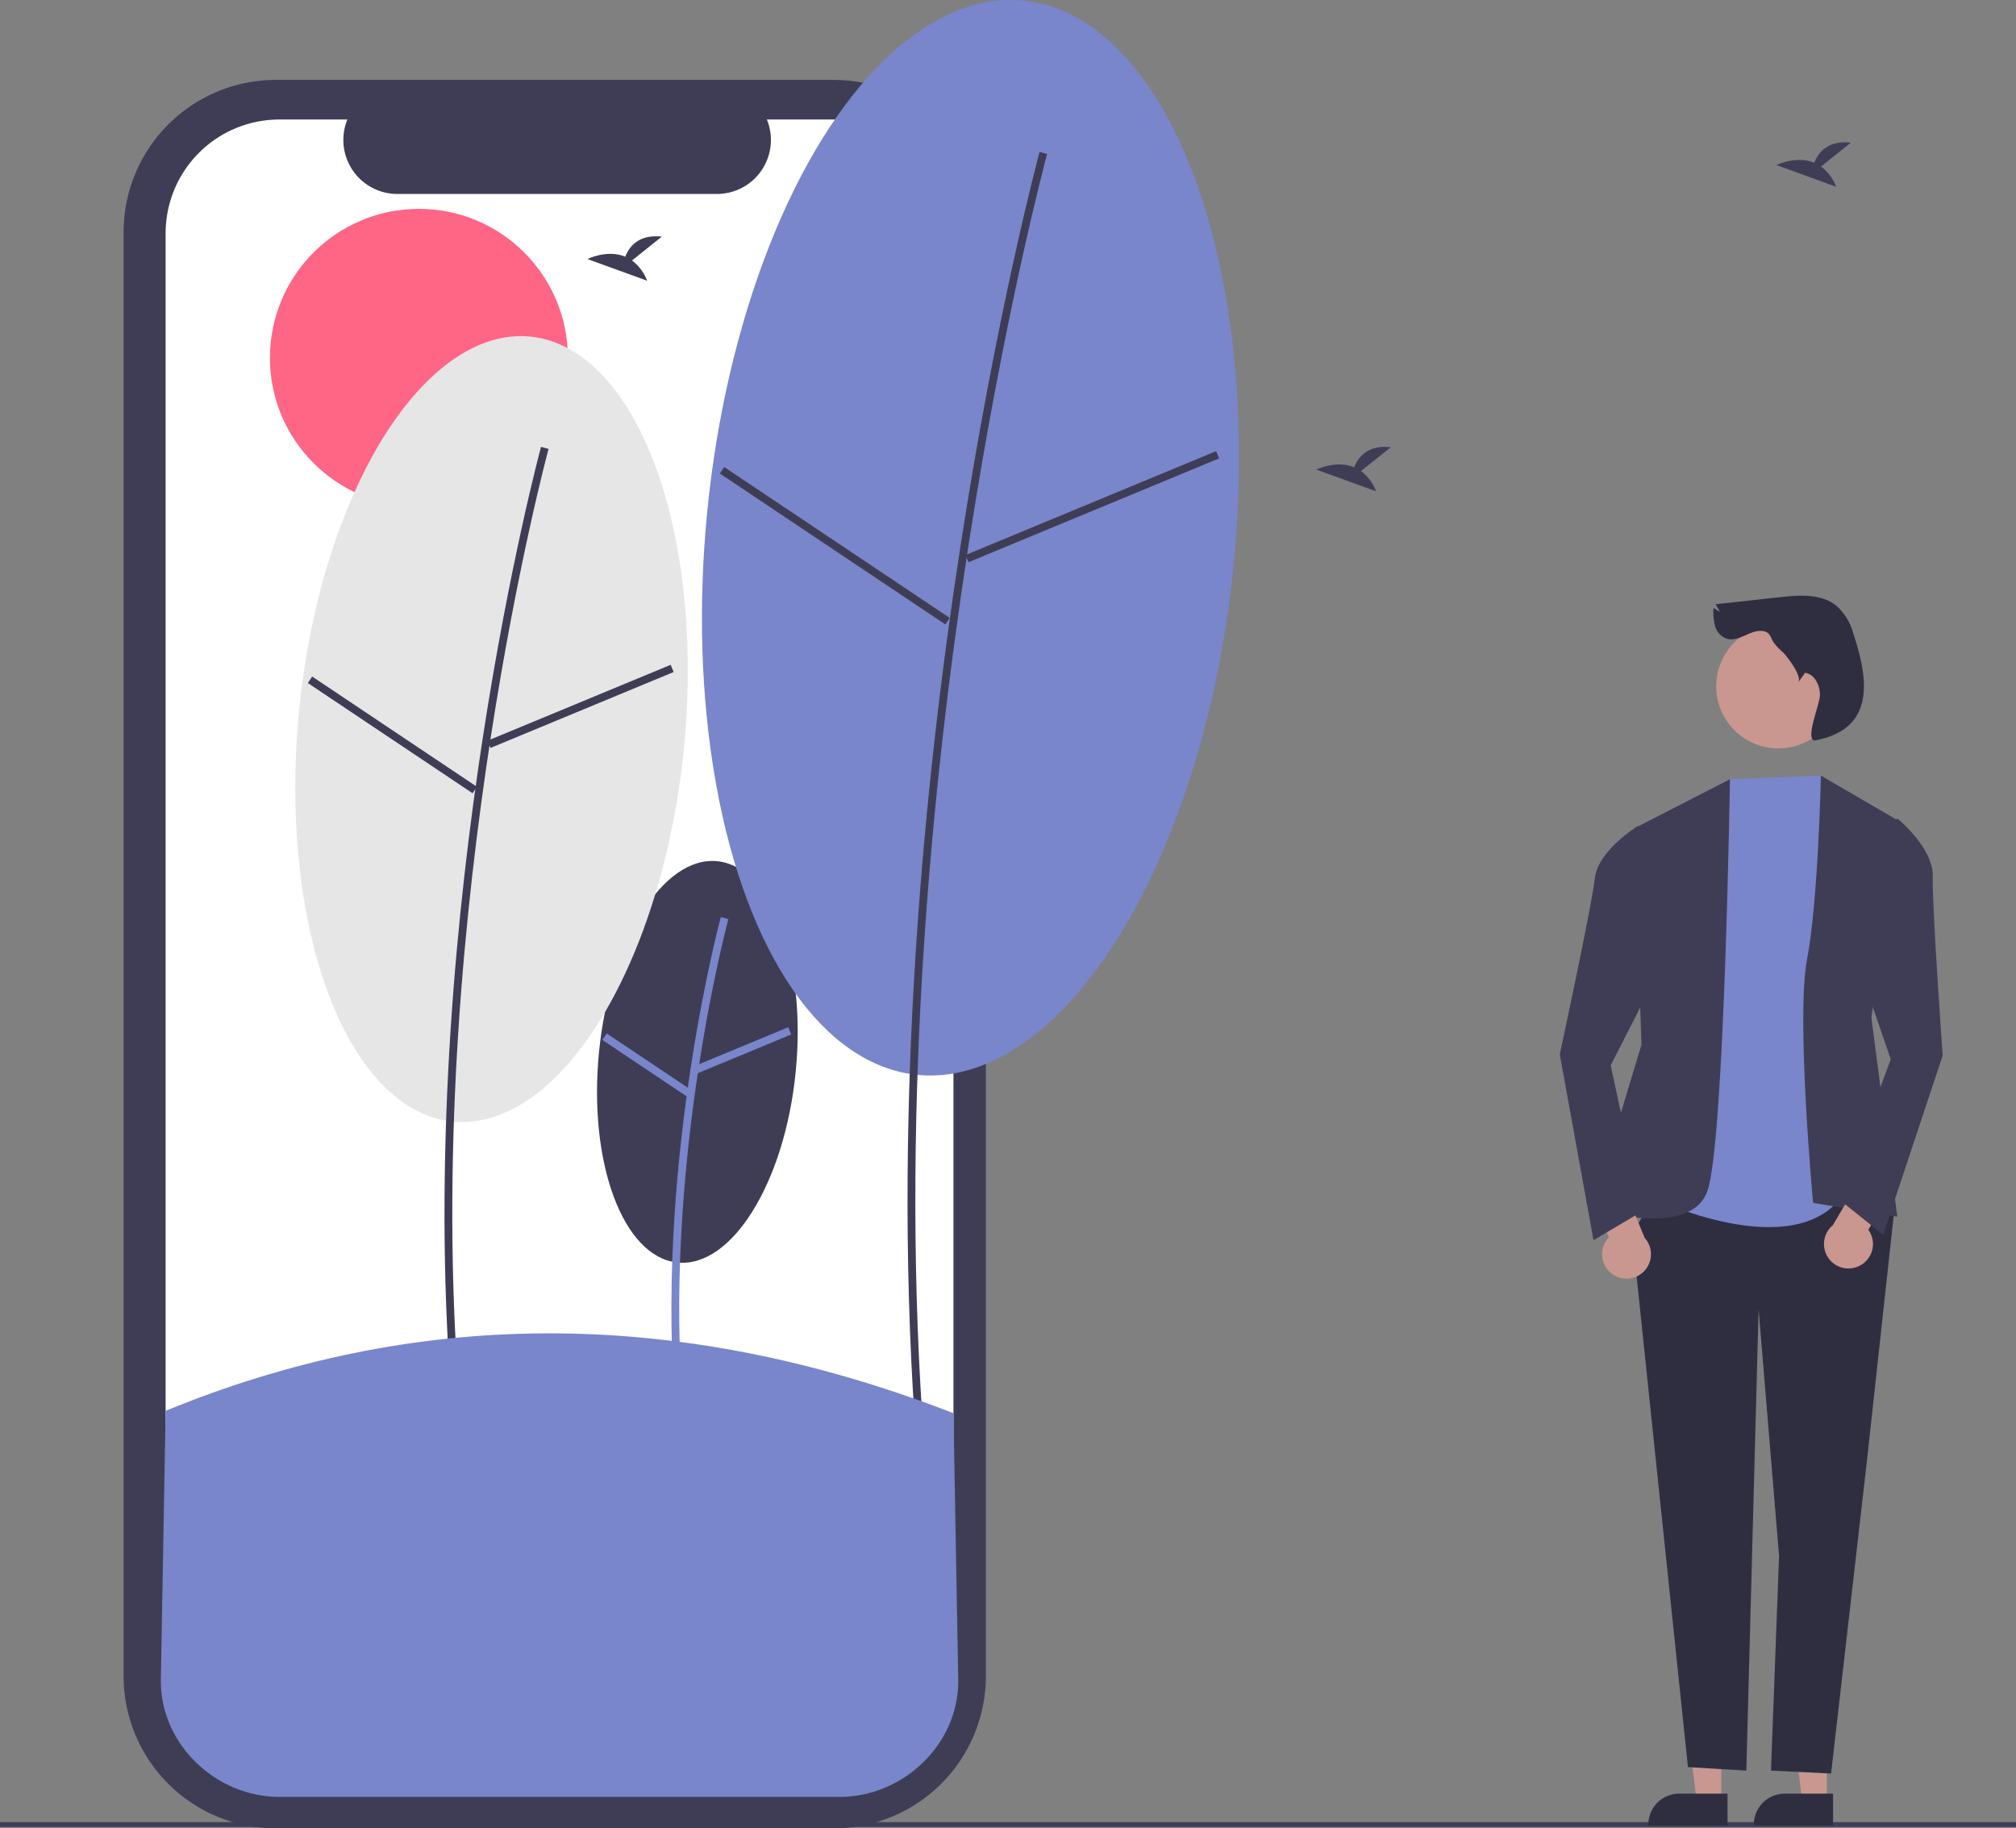 <svg data-name="Layer 1"
  width="839.086"
  height="761.032"
  xmlns="http://www.w3.org/2000/svg">
  <rect width="100%" height="100%" fill="#808080" stroke="none"/>
  <path fill="#3f3d56"
    style="stroke-width:.946"
    d="M0 758.442h839.086v2H0z"/>
  <path d="M414.331 206.2h-3.999V96.657a63.402 63.402 0 0 0-63.402-63.402H114.844a63.402 63.402 0 0 0-63.402 63.401V697.63a63.402 63.402 0 0 0 63.402 63.402H346.93a63.402 63.402 0 0 0 63.402-63.402V284.177h3.999z"
    fill="#3f3d56"/>
  <path d="M396.84 97.098v600.09a47.35 47.35 0 0 1-47.35 47.35H116.28a47.342 47.342 0 0 1-47.34-47.35V97.098a47.342 47.342 0 0 1 47.34-47.35h28.3a22.486 22.486 0 0 0 20.83 30.99h132.96a22.48 22.48 0 0 0 20.82-30.99h30.3a47.35 47.35 0 0 1 47.35 47.35z"
    fill="#fff"/>
  <circle cx="174.351"
    cy="148.938"
    r="62"
    fill="#ff6584"/>
  <ellipse cx="-411.378"
    cy="332.219"
    rx="83.937"
    ry="41.137"
    transform="rotate(-84.369)"
    fill="#3f3d56"/>
  <path d="M280.55 579.092c-6.696-99.992 19.2-196.412 19.462-197.374l3.136.855c-.26.957-26.013 96.871-19.354 196.303z"
    fill="#ecc94b"
    style="fill:#7986cb;fill-opacity:1"/>
  <path fill="#ecc94b"
    d="m289.093 443.734 38.973-16.151 1.244 3.003-38.972 16.151z"
    style="fill:#7986cb;fill-opacity:1"/>
  <path transform="rotate(-56.21)"
    fill="#ecc94b"
    style="stroke-width:1;fill:#7986cb;fill-opacity:1"
    d="M-220.308 449.095h3.251v42.188h-3.251z"/>
  <ellipse cx="-281.929"
    cy="233.378"
    rx="164.171"
    ry="80.46"
    transform="rotate(-84.369)"
    fill="#e6e6e6"/>
  <path d="M187.165 571.518c-13.08-195.315 37.5-383.648 38.013-385.527l3.136.855c-.511 1.874-50.948 189.7-37.905 384.456z"
    fill="#3f3d56"/>
  <path fill="#3f3d56"
    d="m202.917 308.312 76.227-31.59 1.245 3.002-76.227 31.591zm-74.793-24.011 1.808-2.701 68.577 45.888-1.808 2.702z"/>
  <ellipse cx="-183.118"
    cy="423.941"
    rx="224.655"
    ry="110.103"
    transform="rotate(-84.369)"
    fill="#ecc94b"
    style="fill:#7986cb;fill-opacity:1"/>
  <path d="M380.683 590.598C362.79 323.423 431.98 65.803 432.681 63.232l3.136.855c-.7 2.566-69.746 259.68-51.89 526.295z"
    fill="#3f3d56"/>
  <path fill="#3f3d56"
    d="m401.87 231.015 104.31-43.23 1.245 3.004-104.31 43.229zm-102.245-33.908 1.808-2.702 93.842 62.793-1.808 2.702z"/>
  <path d="m68.94 587.236-2 112.503c0 26.619 23.19 48.199 49.34 48.199h233.21c26.15 0 49.35-21.58 49.35-48.2l-2-111.515c-117.57-45.572-226.288-42.714-327.9-.987Z"
    fill="#ecc94b"
    style="fill:#7986cb;fill-opacity:1"/>
  <path d="m566.456 196.071 12.414-9.928c-9.644-1.064-13.606 4.195-15.228 8.358-7.534-3.128-15.735.972-15.735.972l24.837 9.016a18.795 18.795 0 0 0-6.288-8.418zm-303.403-87.649 12.414-9.929c-9.644-1.064-13.606 4.196-15.228 8.358-7.534-3.128-15.735.972-15.735.972l24.837 9.017a18.795 18.795 0 0 0-6.288-8.418zm494.884-39.106 12.414-9.928c-9.644-1.064-13.606 4.195-15.228 8.358-7.534-3.128-15.735.972-15.735.972l24.837 9.016a18.795 18.795 0 0 0-6.288-8.418z"
    fill="#3f3d56"/>
  <path fill="#ffb7b7"
    d="M760.334 749.926h-10.22L745.25 710.5h15.086z"
    style="fill:#c9978f;fill-opacity:1;stroke-width:1.514"/>
  <path d="M762.942 759.835h-32.959v-.418a12.83 12.83 0 0 1 12.827-12.828h20.133z"
    fill="#2f2e41"
    style="stroke-width:1.514"/>
  <path fill="#ffb7b7"
    d="M716.418 749.926h-10.22l-4.863-39.426h15.086z"
    style="fill:#c9978f;fill-opacity:1;stroke-width:1.514"/>
  <path d="M719.026 759.835h-32.959v-.418a12.83 12.83 0 0 1 12.827-12.828h20.133zm-25.876-268.57-13.85 22.024 23.248 222.242 24.296 1.47 5.11-191.946 8.52 102.6-3.367 89.346 25.014 1.213 14.863-129.627 11.191-102.523-21.958-20.444z"
    fill="#2f2e41"
    style="stroke-width:1.514"/>
  <path d="m757.888 322.828-37.858 1.514-35.082 173.064s57.021 28.296 80.124 2.576l13.887-10.173z"
    fill="#ecc94b"
    style="stroke-width:1.514;fill:#7986cb;fill-opacity:1"/>
  <path d="m757.888 322.828 33.316 19.415-12.309 81.289 10.793 82.882-35.054-5.712s-7.177-77.172-2.518-101.401c4.658-24.23 5.772-76.475 5.772-76.475zm-37.858 1.514-39.866 20.46 3.037 90.025-20.574 68.207s41.023 13.129 48.077-7.443c7.054-20.573 9.326-171.249 9.326-171.249z"
    fill="#3f3d56"
    style="stroke-width:1.514"/>
  <path d="M773.866 526.925a10.117 10.117 0 0 0 3.74-15.057l12.03-19.742-10.214-10.237-16.597 28.118a10.172 10.172 0 0 0 11.043 16.918z"
    fill="#ffb7b7"
    style="fill:#c9978f;fill-opacity:1;stroke-width:1.514"/>
  <path d="m773.913 353.316 15.884-12.587s15.02 12.294 14.648 24.075c-.37 11.782 4.127 74.548 4.127 74.548l-24.785 74.603-18.459-14.768 21.622-58.242-17.038-49.696z"
    fill="#3f3d56"
    style="stroke-width:1.514"/>
  <path d="M671.23 530.44a10.117 10.117 0 0 1-1.583-15.432l-9.131-21.24 11.554-8.698 12.474 30.177a10.172 10.172 0 0 1-13.314 15.193z"
    fill="#ffb7b7"
    style="fill:#c9978f;fill-opacity:1;stroke-width:1.514"/>
  <path d="m695.629 358.556-13.953-14.698s-16.6 10.055-17.892 21.771c-1.292 11.717-14.583 73.224-14.583 73.224l14.035 77.35 20.352-12.022-13.205-60.705 23.866-46.802z"
    fill="#3f3d56"
    style="stroke-width:1.514"/>
  <circle cx="740.166"
    cy="285.657"
    r="25.859"
    fill="#ffb7b7"
    style="fill:#c9978f;fill-opacity:1;stroke-width:1.514"/>
  <path d="M733.913 262.696c-2.61-.46-5.194.727-7.615 1.812-2.422 1.084-5.124 2.11-7.659 1.334a7.85 7.85 0 0 1-4.812-5.335 23.192 23.192 0 0 1-.651-7.415l2.753 1.59-1.881-3.16 26.834-2.967c8.119-.896 17.223-1.521 23.538 3.66a23.465 23.465 0 0 1 6.769 10.857c5.356 16.399 11.438 40.294-16.055 45.168-3.833-1.06 2.417-15.167 2.353-19.141-.064-3.974-2.252-8.445-6.18-9.056l-2.877 4.001c1.841-2.56-4.695-10.876-6.321-12.5a25.859 25.859 0 0 1-3.934-4.17c-1.298-1.99-1.313-4.157-4.262-4.678z"
    fill="#2f2e41"
    style="stroke-width:1.514"/>
</svg>
